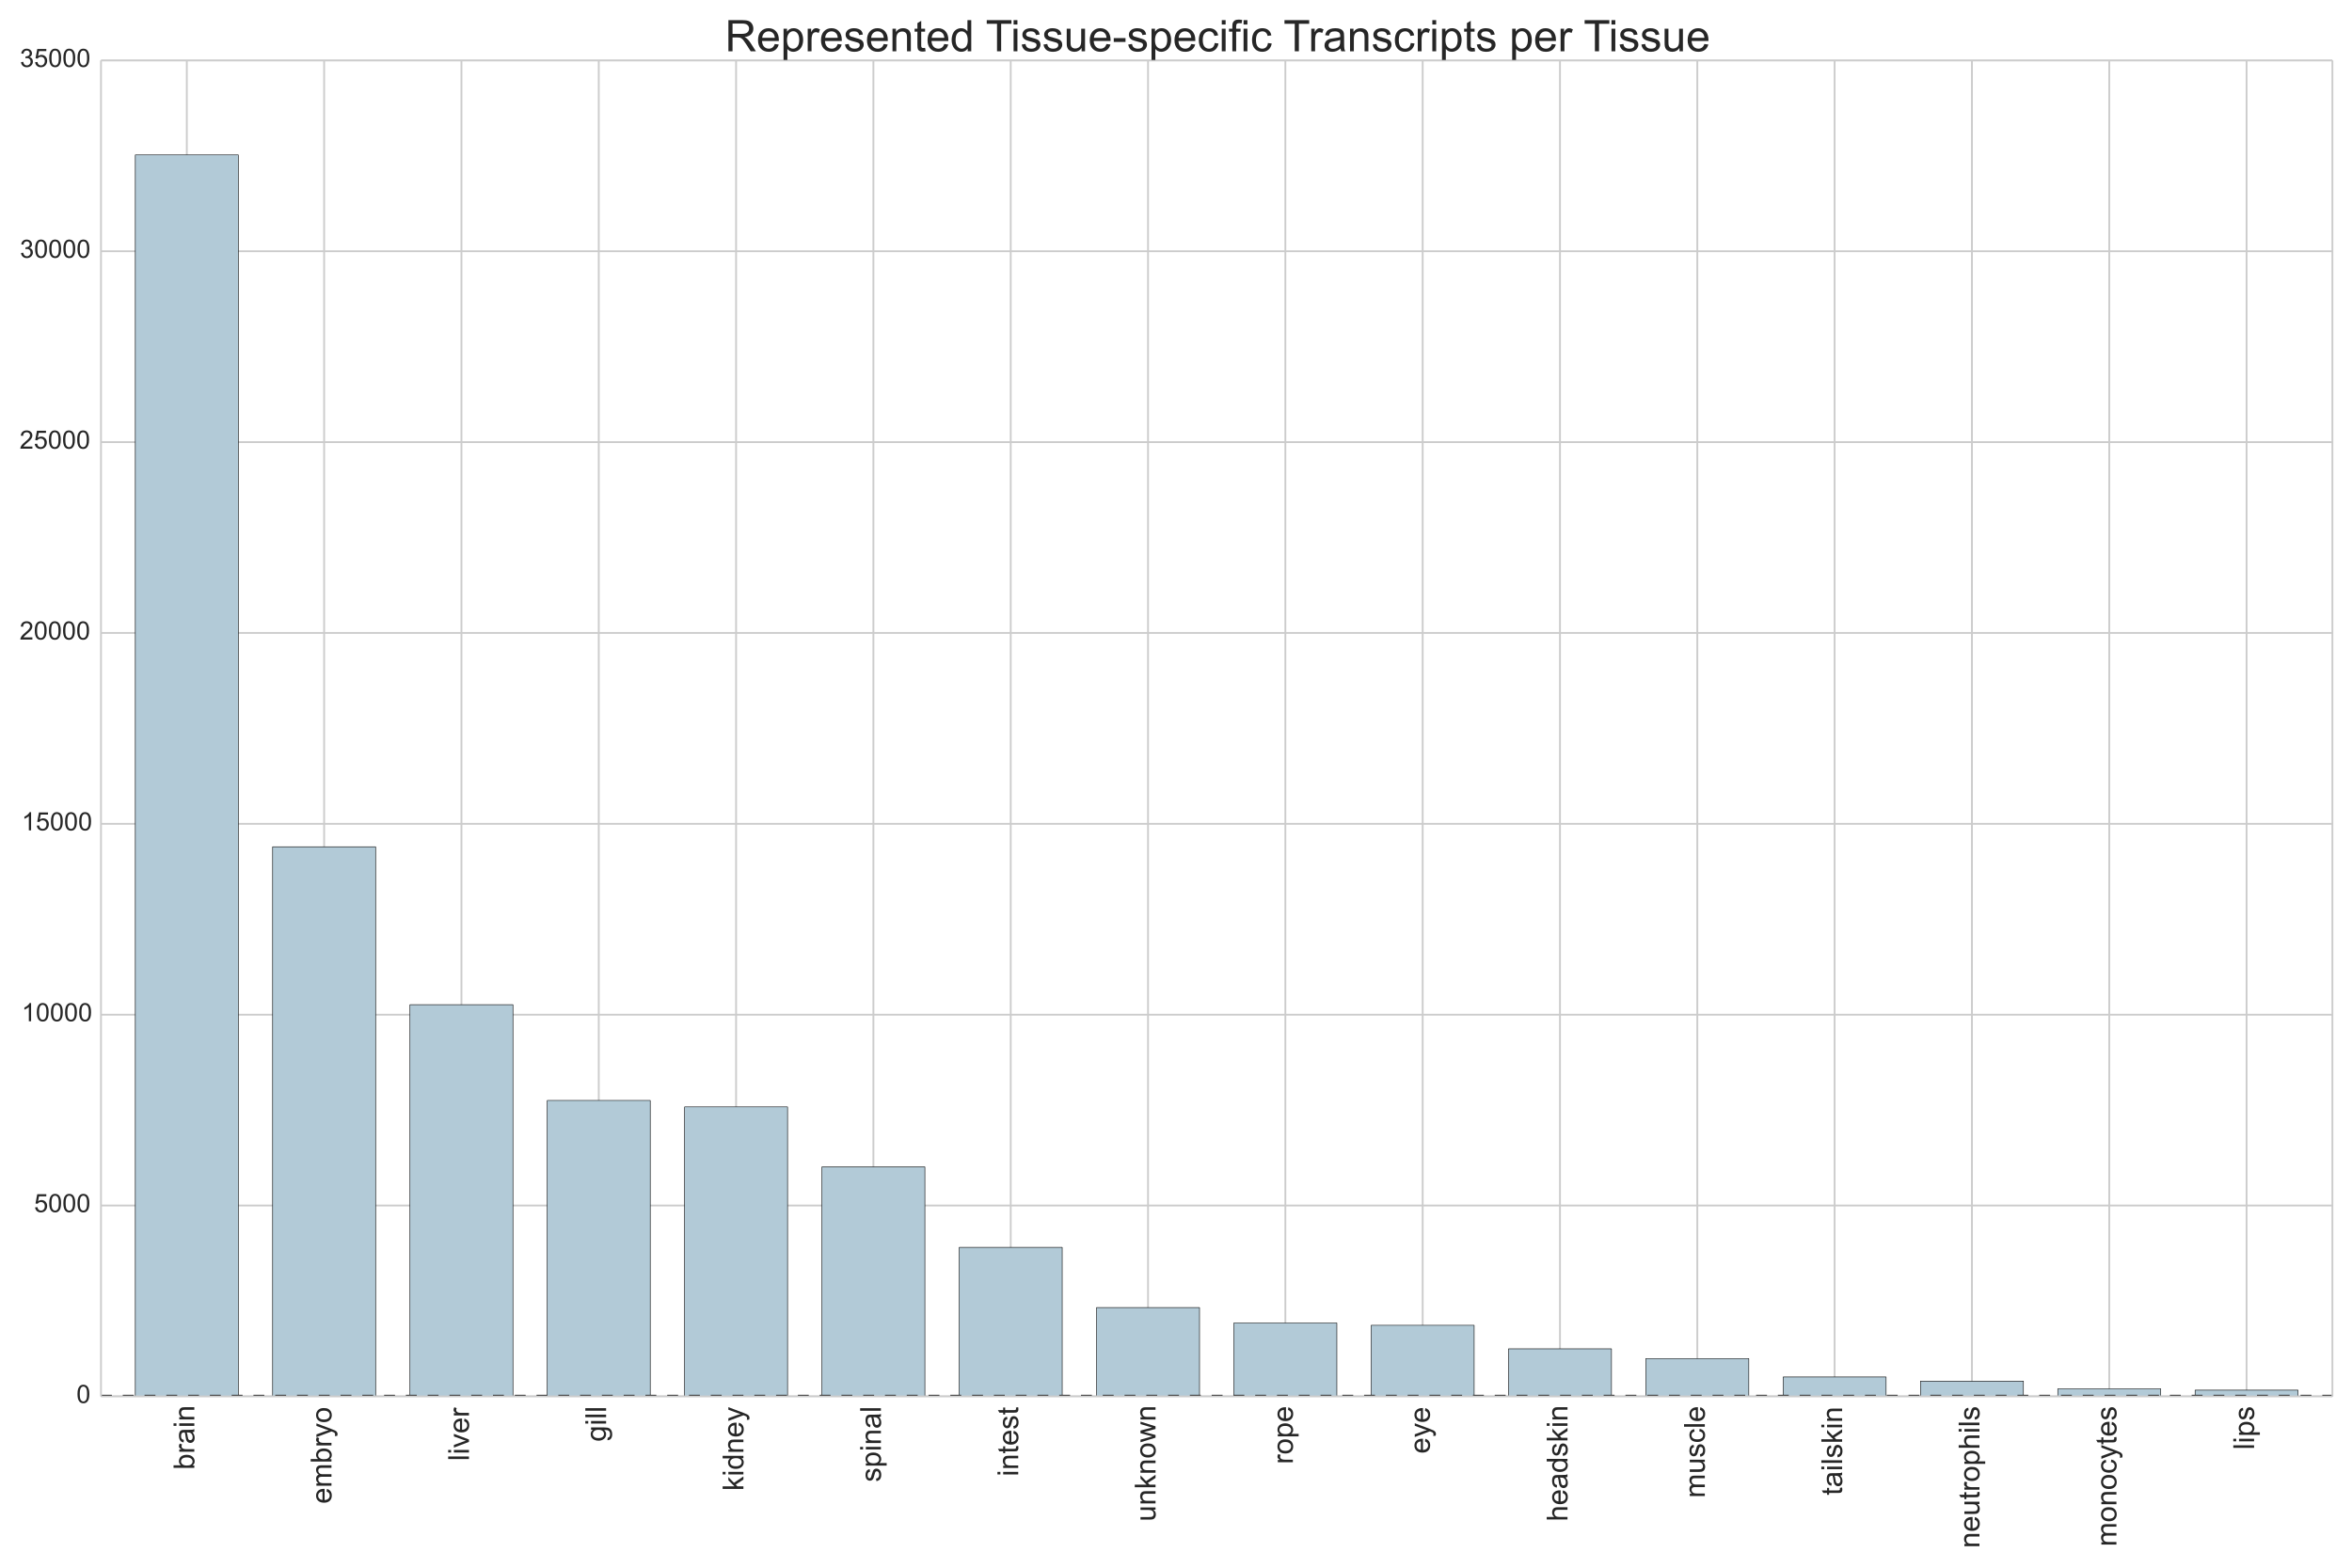 <?xml version="1.0" encoding="utf-8" standalone="no"?>
<!DOCTYPE svg PUBLIC "-//W3C//DTD SVG 1.1//EN"
  "http://www.w3.org/Graphics/SVG/1.1/DTD/svg11.dtd">
<!-- Created with matplotlib (http://matplotlib.org/) -->
<svg height="864pt" version="1.1" viewBox="0 0 1296 864" width="1296pt" xmlns="http://www.w3.org/2000/svg" xmlns:xlink="http://www.w3.org/1999/xlink">
 <defs>
  <style type="text/css">
*{stroke-linecap:butt;stroke-linejoin:round;}
  </style>
 </defs>
 <g id="figure_1">
  <g id="patch_1">
   <path d="
M0 864
L1296 864
L1296 0
L0 0
z
" style="fill:#ffffff;"/>
  </g>
  <g id="axes_1">
   <g id="patch_2">
    <path d="
M55.646 769.605
L1285.2 769.605
L1285.2 33.271
L55.646 33.271
z
" style="fill:#ffffff;"/>
   </g>
   <g id="matplotlib.axis_1">
    <g id="xtick_1">
     <g id="line2d_1">
      <path clip-path="url(#p63b8cab77f)" d="
M102.936 769.605
L102.936 33.271" style="fill:none;stroke:#cccccc;stroke-linecap:round;"/>
     </g>
     <g id="line2d_2">
      <defs>
       <path d="
M0 0
L0 0" id="m219da94a98" style="stroke:#262626;"/>
      </defs>
      <g>
       <use style="fill:#262626;stroke:#262626;" x="102.936" xlink:href="#m219da94a98" y="769.605"/>
      </g>
     </g>
     <g id="line2d_3">
      <g>
       <use style="fill:#262626;stroke:#262626;" x="102.936" xlink:href="#m219da94a98" y="33.271"/>
      </g>
     </g>
     <g id="text_1">
      <!-- brain -->
      <defs>
       <path d="
M6.594 0
L6.594 51.859
L14.5 51.859
L14.5 44.484
Q20.219 53.031 31 53.031
Q35.688 53.031 39.625 51.344
Q43.562 49.656 45.516 46.922
Q47.469 44.188 48.25 40.438
Q48.734 37.984 48.734 31.891
L48.734 0
L39.938 0
L39.938 31.547
Q39.938 36.922 38.906 39.578
Q37.891 42.234 35.281 43.812
Q32.672 45.406 29.156 45.406
Q23.531 45.406 19.453 41.844
Q15.375 38.281 15.375 28.328
L15.375 0
z
" id="ArialMT-6e"/>
       <path d="
M14.703 0
L6.547 0
L6.547 71.578
L15.328 71.578
L15.328 46.047
Q20.906 53.031 29.547 53.031
Q34.328 53.031 38.594 51.094
Q42.875 49.172 45.625 45.672
Q48.391 42.188 49.953 37.25
Q51.516 32.328 51.516 26.703
Q51.516 13.375 44.922 6.094
Q38.328 -1.172 29.109 -1.172
Q19.922 -1.172 14.703 6.5
z

M14.594 26.312
Q14.594 17 17.141 12.844
Q21.297 6.062 28.375 6.062
Q34.125 6.062 38.328 11.062
Q42.531 16.062 42.531 25.984
Q42.531 36.141 38.5 40.969
Q34.469 45.797 28.766 45.797
Q23 45.797 18.797 40.797
Q14.594 35.797 14.594 26.312" id="ArialMT-62"/>
       <path d="
M40.438 6.391
Q35.547 2.25 31.031 0.531
Q26.516 -1.172 21.344 -1.172
Q12.797 -1.172 8.203 3
Q3.609 7.172 3.609 13.672
Q3.609 17.484 5.344 20.625
Q7.078 23.781 9.891 25.688
Q12.703 27.594 16.219 28.562
Q18.797 29.25 24.031 29.891
Q34.672 31.156 39.703 32.906
Q39.75 34.719 39.75 35.203
Q39.75 40.578 37.25 42.781
Q33.891 45.75 27.25 45.75
Q21.047 45.75 18.094 43.578
Q15.141 41.406 13.719 35.891
L5.125 37.062
Q6.297 42.578 8.984 45.969
Q11.672 49.359 16.75 51.188
Q21.828 53.031 28.516 53.031
Q35.156 53.031 39.297 51.469
Q43.453 49.906 45.406 47.531
Q47.359 45.172 48.141 41.547
Q48.578 39.312 48.578 33.453
L48.578 21.734
Q48.578 9.469 49.141 6.219
Q49.703 2.984 51.375 0
L42.188 0
Q40.828 2.734 40.438 6.391
M39.703 26.031
Q34.906 24.078 25.344 22.703
Q19.922 21.922 17.672 20.938
Q15.438 19.969 14.203 18.094
Q12.984 16.219 12.984 13.922
Q12.984 10.406 15.641 8.062
Q18.312 5.719 23.438 5.719
Q28.516 5.719 32.469 7.938
Q36.422 10.156 38.281 14.016
Q39.703 17 39.703 22.797
z
" id="ArialMT-61"/>
       <path d="
M6.641 61.469
L6.641 71.578
L15.438 71.578
L15.438 61.469
z

M6.641 0
L6.641 51.859
L15.438 51.859
L15.438 0
z
" id="ArialMT-69"/>
       <path d="
M6.5 0
L6.5 51.859
L14.406 51.859
L14.406 44
Q17.438 49.516 20 51.266
Q22.562 53.031 25.641 53.031
Q30.078 53.031 34.672 50.203
L31.641 42.047
Q28.422 43.953 25.203 43.953
Q22.312 43.953 20.016 42.219
Q17.719 40.484 16.75 37.406
Q15.281 32.719 15.281 27.156
L15.281 0
z
" id="ArialMT-72"/>
      </defs>
      <g style="fill:#262626;" transform="translate(107.073 810.033)rotate(-90.0)scale(0.16 -0.16)">
       <use xlink:href="#ArialMT-62"/>
       <use x="55.615" xlink:href="#ArialMT-72"/>
       <use x="88.916" xlink:href="#ArialMT-61"/>
       <use x="144.531" xlink:href="#ArialMT-69"/>
       <use x="166.748" xlink:href="#ArialMT-6e"/>
      </g>
     </g>
    </g>
    <g id="xtick_2">
     <g id="line2d_4">
      <path clip-path="url(#p63b8cab77f)" d="
M178.601 769.605
L178.601 33.271" style="fill:none;stroke:#cccccc;stroke-linecap:round;"/>
     </g>
     <g id="line2d_5">
      <g>
       <use style="fill:#262626;stroke:#262626;" x="178.601" xlink:href="#m219da94a98" y="769.605"/>
      </g>
     </g>
     <g id="line2d_6">
      <g>
       <use style="fill:#262626;stroke:#262626;" x="178.601" xlink:href="#m219da94a98" y="33.271"/>
      </g>
     </g>
     <g id="text_2">
      <!-- embryo -->
      <defs>
       <path d="
M3.328 25.922
Q3.328 40.328 11.328 47.266
Q18.016 53.031 27.641 53.031
Q38.328 53.031 45.109 46.016
Q51.906 39.016 51.906 26.656
Q51.906 16.656 48.906 10.906
Q45.906 5.172 40.156 2
Q34.422 -1.172 27.641 -1.172
Q16.75 -1.172 10.031 5.812
Q3.328 12.797 3.328 25.922
M12.359 25.922
Q12.359 15.969 16.703 11.016
Q21.047 6.062 27.641 6.062
Q34.188 6.062 38.531 11.031
Q42.875 16.016 42.875 26.219
Q42.875 35.844 38.5 40.797
Q34.125 45.75 27.641 45.75
Q21.047 45.75 16.703 40.812
Q12.359 35.891 12.359 25.922" id="ArialMT-6f"/>
       <path d="
M6.203 -19.969
L5.219 -11.719
Q8.109 -12.5 10.25 -12.5
Q13.188 -12.5 14.938 -11.516
Q16.703 -10.547 17.828 -8.797
Q18.656 -7.469 20.516 -2.25
Q20.75 -1.516 21.297 -0.094
L1.609 51.859
L11.078 51.859
L21.875 21.828
Q23.969 16.109 25.641 9.812
Q27.156 15.875 29.25 21.625
L40.328 51.859
L49.125 51.859
L29.391 -0.875
Q26.219 -9.422 24.469 -12.641
Q22.125 -17 19.094 -19.016
Q16.062 -21.047 11.859 -21.047
Q9.328 -21.047 6.203 -19.969" id="ArialMT-79"/>
       <path d="
M42.094 16.703
L51.172 15.578
Q49.031 7.625 43.219 3.219
Q37.406 -1.172 28.375 -1.172
Q17 -1.172 10.328 5.828
Q3.656 12.844 3.656 25.484
Q3.656 38.578 10.391 45.797
Q17.141 53.031 27.875 53.031
Q38.281 53.031 44.875 45.953
Q51.469 38.875 51.469 26.031
Q51.469 25.25 51.422 23.688
L12.75 23.688
Q13.234 15.141 17.578 10.594
Q21.922 6.062 28.422 6.062
Q33.25 6.062 36.672 8.594
Q40.094 11.141 42.094 16.703
M13.234 30.906
L42.188 30.906
Q41.609 37.453 38.875 40.719
Q34.672 45.797 27.984 45.797
Q21.922 45.797 17.797 41.75
Q13.672 37.703 13.234 30.906" id="ArialMT-65"/>
       <path d="
M6.594 0
L6.594 51.859
L14.453 51.859
L14.453 44.578
Q16.891 48.391 20.938 50.703
Q25 53.031 30.172 53.031
Q35.938 53.031 39.625 50.641
Q43.312 48.25 44.828 43.953
Q50.984 53.031 60.844 53.031
Q68.562 53.031 72.703 48.75
Q76.859 44.484 76.859 35.594
L76.859 0
L68.109 0
L68.109 32.672
Q68.109 37.938 67.25 40.25
Q66.406 42.578 64.156 43.984
Q61.922 45.406 58.891 45.406
Q53.422 45.406 49.797 41.766
Q46.188 38.141 46.188 30.125
L46.188 0
L37.406 0
L37.406 33.688
Q37.406 39.547 35.25 42.469
Q33.109 45.406 28.219 45.406
Q24.516 45.406 21.359 43.453
Q18.219 41.5 16.797 37.734
Q15.375 33.984 15.375 26.906
L15.375 0
z
" id="ArialMT-6d"/>
      </defs>
      <g style="fill:#262626;" transform="translate(182.644 828.775)rotate(-90.0)scale(0.16 -0.16)">
       <use xlink:href="#ArialMT-65"/>
       <use x="55.615" xlink:href="#ArialMT-6d"/>
       <use x="138.916" xlink:href="#ArialMT-62"/>
       <use x="194.531" xlink:href="#ArialMT-72"/>
       <use x="227.832" xlink:href="#ArialMT-79"/>
       <use x="277.832" xlink:href="#ArialMT-6f"/>
      </g>
     </g>
    </g>
    <g id="xtick_3">
     <g id="line2d_7">
      <path clip-path="url(#p63b8cab77f)" d="
M254.266 769.605
L254.266 33.271" style="fill:none;stroke:#cccccc;stroke-linecap:round;"/>
     </g>
     <g id="line2d_8">
      <g>
       <use style="fill:#262626;stroke:#262626;" x="254.266" xlink:href="#m219da94a98" y="769.605"/>
      </g>
     </g>
     <g id="line2d_9">
      <g>
       <use style="fill:#262626;stroke:#262626;" x="254.266" xlink:href="#m219da94a98" y="33.271"/>
      </g>
     </g>
     <g id="text_3">
      <!-- liver -->
      <defs>
       <path d="
M6.391 0
L6.391 71.578
L15.188 71.578
L15.188 0
z
" id="ArialMT-6c"/>
       <path d="
M21 0
L1.266 51.859
L10.547 51.859
L21.688 20.797
Q23.484 15.766 25 10.359
Q26.172 14.453 28.266 20.219
L39.797 51.859
L48.828 51.859
L29.203 0
z
" id="ArialMT-76"/>
      </defs>
      <g style="fill:#262626;" transform="translate(258.402 805.138)rotate(-90.0)scale(0.16 -0.16)">
       <use xlink:href="#ArialMT-6c"/>
       <use x="22.217" xlink:href="#ArialMT-69"/>
       <use x="44.434" xlink:href="#ArialMT-76"/>
       <use x="94.434" xlink:href="#ArialMT-65"/>
       <use x="150.049" xlink:href="#ArialMT-72"/>
      </g>
     </g>
    </g>
    <g id="xtick_4">
     <g id="line2d_10">
      <path clip-path="url(#p63b8cab77f)" d="
M329.931 769.605
L329.931 33.271" style="fill:none;stroke:#cccccc;stroke-linecap:round;"/>
     </g>
     <g id="line2d_11">
      <g>
       <use style="fill:#262626;stroke:#262626;" x="329.931" xlink:href="#m219da94a98" y="769.605"/>
      </g>
     </g>
     <g id="line2d_12">
      <g>
       <use style="fill:#262626;stroke:#262626;" x="329.931" xlink:href="#m219da94a98" y="33.271"/>
      </g>
     </g>
     <g id="text_4">
      <!-- gill -->
      <defs>
       <path d="
M4.984 -4.297
L13.531 -5.562
Q14.062 -9.516 16.5 -11.328
Q19.781 -13.766 25.438 -13.766
Q31.547 -13.766 34.859 -11.328
Q38.188 -8.891 39.359 -4.5
Q40.047 -1.812 39.984 6.781
Q34.234 0 25.641 0
Q14.938 0 9.078 7.719
Q3.219 15.438 3.219 26.219
Q3.219 33.641 5.906 39.906
Q8.594 46.188 13.688 49.609
Q18.797 53.031 25.688 53.031
Q34.859 53.031 40.828 45.609
L40.828 51.859
L48.922 51.859
L48.922 7.031
Q48.922 -5.078 46.453 -10.125
Q44 -15.188 38.641 -18.109
Q33.297 -21.047 25.484 -21.047
Q16.219 -21.047 10.5 -16.875
Q4.781 -12.703 4.984 -4.297
M12.25 26.859
Q12.25 16.656 16.297 11.969
Q20.359 7.281 26.469 7.281
Q32.516 7.281 36.609 11.938
Q40.719 16.609 40.719 26.562
Q40.719 36.078 36.5 40.906
Q32.281 45.75 26.312 45.75
Q20.453 45.75 16.344 40.984
Q12.25 36.234 12.25 26.859" id="ArialMT-67"/>
      </defs>
      <g style="fill:#262626;" transform="translate(333.974 794.528)rotate(-90.0)scale(0.16 -0.16)">
       <use xlink:href="#ArialMT-67"/>
       <use x="55.615" xlink:href="#ArialMT-69"/>
       <use x="77.832" xlink:href="#ArialMT-6c"/>
       <use x="100.049" xlink:href="#ArialMT-6c"/>
      </g>
     </g>
    </g>
    <g id="xtick_5">
     <g id="line2d_13">
      <path clip-path="url(#p63b8cab77f)" d="
M405.596 769.605
L405.596 33.271" style="fill:none;stroke:#cccccc;stroke-linecap:round;"/>
     </g>
     <g id="line2d_14">
      <g>
       <use style="fill:#262626;stroke:#262626;" x="405.596" xlink:href="#m219da94a98" y="769.605"/>
      </g>
     </g>
     <g id="line2d_15">
      <g>
       <use style="fill:#262626;stroke:#262626;" x="405.596" xlink:href="#m219da94a98" y="33.271"/>
      </g>
     </g>
     <g id="text_5">
      <!-- kidney -->
      <defs>
       <path d="
M6.641 0
L6.641 71.578
L15.438 71.578
L15.438 30.766
L36.234 51.859
L47.609 51.859
L27.781 32.625
L49.609 0
L38.766 0
L21.625 26.516
L15.438 20.562
L15.438 0
z
" id="ArialMT-6b"/>
       <path d="
M40.234 0
L40.234 6.547
Q35.297 -1.172 25.734 -1.172
Q19.531 -1.172 14.328 2.25
Q9.125 5.672 6.266 11.797
Q3.422 17.922 3.422 25.875
Q3.422 33.641 6 39.969
Q8.594 46.297 13.766 49.656
Q18.953 53.031 25.344 53.031
Q30.031 53.031 33.688 51.047
Q37.359 49.078 39.656 45.906
L39.656 71.578
L48.391 71.578
L48.391 0
z

M12.453 25.875
Q12.453 15.922 16.641 10.984
Q20.844 6.062 26.562 6.062
Q32.328 6.062 36.344 10.766
Q40.375 15.484 40.375 25.141
Q40.375 35.797 36.266 40.766
Q32.172 45.75 26.172 45.75
Q20.312 45.75 16.375 40.969
Q12.453 36.188 12.453 25.875" id="ArialMT-64"/>
      </defs>
      <g style="fill:#262626;" transform="translate(409.638 821.65)rotate(-90.0)scale(0.16 -0.16)">
       <use xlink:href="#ArialMT-6b"/>
       <use x="50.0" xlink:href="#ArialMT-69"/>
       <use x="72.217" xlink:href="#ArialMT-64"/>
       <use x="127.832" xlink:href="#ArialMT-6e"/>
       <use x="183.447" xlink:href="#ArialMT-65"/>
       <use x="239.062" xlink:href="#ArialMT-79"/>
      </g>
     </g>
    </g>
    <g id="xtick_6">
     <g id="line2d_16">
      <path clip-path="url(#p63b8cab77f)" d="
M481.261 769.605
L481.261 33.271" style="fill:none;stroke:#cccccc;stroke-linecap:round;"/>
     </g>
     <g id="line2d_17">
      <g>
       <use style="fill:#262626;stroke:#262626;" x="481.261" xlink:href="#m219da94a98" y="769.605"/>
      </g>
     </g>
     <g id="line2d_18">
      <g>
       <use style="fill:#262626;stroke:#262626;" x="481.261" xlink:href="#m219da94a98" y="33.271"/>
      </g>
     </g>
     <g id="text_6">
      <!-- spinal -->
      <defs>
       <path d="
M6.594 -19.875
L6.594 51.859
L14.594 51.859
L14.594 45.125
Q17.438 49.078 21 51.047
Q24.562 53.031 29.641 53.031
Q36.281 53.031 41.359 49.609
Q46.438 46.188 49.016 39.953
Q51.609 33.734 51.609 26.312
Q51.609 18.359 48.75 11.984
Q45.906 5.609 40.453 2.219
Q35.016 -1.172 29 -1.172
Q24.609 -1.172 21.109 0.688
Q17.625 2.547 15.375 5.375
L15.375 -19.875
z

M14.547 25.641
Q14.547 15.625 18.594 10.844
Q22.656 6.062 28.422 6.062
Q34.281 6.062 38.453 11.016
Q42.625 15.969 42.625 26.375
Q42.625 36.281 38.547 41.203
Q34.469 46.141 28.812 46.141
Q23.188 46.141 18.859 40.891
Q14.547 35.641 14.547 25.641" id="ArialMT-70"/>
       <path d="
M3.078 15.484
L11.766 16.844
Q12.5 11.625 15.844 8.844
Q19.188 6.062 25.203 6.062
Q31.25 6.062 34.172 8.516
Q37.109 10.984 37.109 14.312
Q37.109 17.281 34.516 19
Q32.719 20.172 25.531 21.969
Q15.875 24.422 12.141 26.203
Q8.406 27.984 6.469 31.125
Q4.547 34.281 4.547 38.094
Q4.547 41.547 6.125 44.5
Q7.719 47.469 10.453 49.422
Q12.5 50.922 16.031 51.969
Q19.578 53.031 23.641 53.031
Q29.734 53.031 34.344 51.266
Q38.969 49.516 41.156 46.5
Q43.359 43.5 44.188 38.484
L35.594 37.312
Q35.016 41.312 32.203 43.547
Q29.391 45.797 24.266 45.797
Q18.219 45.797 15.625 43.797
Q13.031 41.797 13.031 39.109
Q13.031 37.406 14.109 36.031
Q15.188 34.625 17.484 33.688
Q18.797 33.203 25.25 31.453
Q34.578 28.953 38.25 27.359
Q41.938 25.781 44.031 22.75
Q46.141 19.734 46.141 15.234
Q46.141 10.844 43.578 6.953
Q41.016 3.078 36.172 0.953
Q31.344 -1.172 25.25 -1.172
Q15.141 -1.172 9.844 3.031
Q4.547 7.234 3.078 15.484" id="ArialMT-73"/>
      </defs>
      <g style="fill:#262626;" transform="translate(485.397 816.79)rotate(-90.0)scale(0.16 -0.16)">
       <use xlink:href="#ArialMT-73"/>
       <use x="50.0" xlink:href="#ArialMT-70"/>
       <use x="105.615" xlink:href="#ArialMT-69"/>
       <use x="127.832" xlink:href="#ArialMT-6e"/>
       <use x="183.447" xlink:href="#ArialMT-61"/>
       <use x="239.062" xlink:href="#ArialMT-6c"/>
      </g>
     </g>
    </g>
    <g id="xtick_7">
     <g id="line2d_19">
      <path clip-path="url(#p63b8cab77f)" d="
M556.926 769.605
L556.926 33.271" style="fill:none;stroke:#cccccc;stroke-linecap:round;"/>
     </g>
     <g id="line2d_20">
      <g>
       <use style="fill:#262626;stroke:#262626;" x="556.926" xlink:href="#m219da94a98" y="769.605"/>
      </g>
     </g>
     <g id="line2d_21">
      <g>
       <use style="fill:#262626;stroke:#262626;" x="556.926" xlink:href="#m219da94a98" y="33.271"/>
      </g>
     </g>
     <g id="text_7">
      <!-- intest -->
      <defs>
       <path d="
M25.781 7.859
L27.047 0.094
Q23.344 -0.688 20.406 -0.688
Q15.625 -0.688 12.984 0.828
Q10.359 2.344 9.281 4.812
Q8.203 7.281 8.203 15.188
L8.203 45.016
L1.766 45.016
L1.766 51.859
L8.203 51.859
L8.203 64.703
L16.938 69.969
L16.938 51.859
L25.781 51.859
L25.781 45.016
L16.938 45.016
L16.938 14.703
Q16.938 10.938 17.406 9.859
Q17.875 8.797 18.922 8.156
Q19.969 7.516 21.922 7.516
Q23.391 7.516 25.781 7.859" id="ArialMT-74"/>
      </defs>
      <g style="fill:#262626;" transform="translate(561.062 813.665)rotate(-90.0)scale(0.16 -0.16)">
       <use xlink:href="#ArialMT-69"/>
       <use x="22.217" xlink:href="#ArialMT-6e"/>
       <use x="77.832" xlink:href="#ArialMT-74"/>
       <use x="105.615" xlink:href="#ArialMT-65"/>
       <use x="161.23" xlink:href="#ArialMT-73"/>
       <use x="211.23" xlink:href="#ArialMT-74"/>
      </g>
     </g>
    </g>
    <g id="xtick_8">
     <g id="line2d_22">
      <path clip-path="url(#p63b8cab77f)" d="
M632.591 769.605
L632.591 33.271" style="fill:none;stroke:#cccccc;stroke-linecap:round;"/>
     </g>
     <g id="line2d_23">
      <g>
       <use style="fill:#262626;stroke:#262626;" x="632.591" xlink:href="#m219da94a98" y="769.605"/>
      </g>
     </g>
     <g id="line2d_24">
      <g>
       <use style="fill:#262626;stroke:#262626;" x="632.591" xlink:href="#m219da94a98" y="33.271"/>
      </g>
     </g>
     <g id="text_8">
      <!-- unknown -->
      <defs>
       <path d="
M40.578 0
L40.578 7.625
Q34.516 -1.172 24.125 -1.172
Q19.531 -1.172 15.547 0.578
Q11.578 2.344 9.641 5
Q7.719 7.672 6.938 11.531
Q6.391 14.109 6.391 19.734
L6.391 51.859
L15.188 51.859
L15.188 23.094
Q15.188 16.219 15.719 13.812
Q16.547 10.359 19.234 8.375
Q21.922 6.391 25.875 6.391
Q29.828 6.391 33.297 8.422
Q36.766 10.453 38.203 13.938
Q39.656 17.438 39.656 24.078
L39.656 51.859
L48.438 51.859
L48.438 0
z
" id="ArialMT-75"/>
       <path d="
M16.156 0
L0.297 51.859
L9.375 51.859
L17.625 21.922
L20.703 10.797
Q20.906 11.625 23.391 21.484
L31.641 51.859
L40.672 51.859
L48.438 21.781
L51.031 11.859
L54 21.875
L62.891 51.859
L71.438 51.859
L55.219 0
L46.094 0
L37.844 31.062
L35.844 39.891
L25.344 0
z
" id="ArialMT-77"/>
      </defs>
      <g style="fill:#262626;" transform="translate(636.727 838.525)rotate(-90.0)scale(0.16 -0.16)">
       <use xlink:href="#ArialMT-75"/>
       <use x="55.615" xlink:href="#ArialMT-6e"/>
       <use x="111.23" xlink:href="#ArialMT-6b"/>
       <use x="161.23" xlink:href="#ArialMT-6e"/>
       <use x="216.846" xlink:href="#ArialMT-6f"/>
       <use x="272.461" xlink:href="#ArialMT-77"/>
       <use x="344.678" xlink:href="#ArialMT-6e"/>
      </g>
     </g>
    </g>
    <g id="xtick_9">
     <g id="line2d_25">
      <path clip-path="url(#p63b8cab77f)" d="
M708.255 769.605
L708.255 33.271" style="fill:none;stroke:#cccccc;stroke-linecap:round;"/>
     </g>
     <g id="line2d_26">
      <g>
       <use style="fill:#262626;stroke:#262626;" x="708.255" xlink:href="#m219da94a98" y="769.605"/>
      </g>
     </g>
     <g id="line2d_27">
      <g>
       <use style="fill:#262626;stroke:#262626;" x="708.255" xlink:href="#m219da94a98" y="33.271"/>
      </g>
     </g>
     <g id="text_9">
      <!-- rope -->
      <g style="fill:#262626;" transform="translate(712.392 806.923)rotate(-90.0)scale(0.16 -0.16)">
       <use xlink:href="#ArialMT-72"/>
       <use x="33.301" xlink:href="#ArialMT-6f"/>
       <use x="88.916" xlink:href="#ArialMT-70"/>
       <use x="144.531" xlink:href="#ArialMT-65"/>
      </g>
     </g>
    </g>
    <g id="xtick_10">
     <g id="line2d_28">
      <path clip-path="url(#p63b8cab77f)" d="
M783.92 769.605
L783.92 33.271" style="fill:none;stroke:#cccccc;stroke-linecap:round;"/>
     </g>
     <g id="line2d_29">
      <g>
       <use style="fill:#262626;stroke:#262626;" x="783.92" xlink:href="#m219da94a98" y="769.605"/>
      </g>
     </g>
     <g id="line2d_30">
      <g>
       <use style="fill:#262626;stroke:#262626;" x="783.92" xlink:href="#m219da94a98" y="33.271"/>
      </g>
     </g>
     <g id="text_10">
      <!-- eye -->
      <g style="fill:#262626;" transform="translate(787.869 801.153)rotate(-90.0)scale(0.16 -0.16)">
       <use xlink:href="#ArialMT-65"/>
       <use x="55.615" xlink:href="#ArialMT-79"/>
       <use x="105.615" xlink:href="#ArialMT-65"/>
      </g>
     </g>
    </g>
    <g id="xtick_11">
     <g id="line2d_31">
      <path clip-path="url(#p63b8cab77f)" d="
M859.585 769.605
L859.585 33.271" style="fill:none;stroke:#cccccc;stroke-linecap:round;"/>
     </g>
     <g id="line2d_32">
      <g>
       <use style="fill:#262626;stroke:#262626;" x="859.585" xlink:href="#m219da94a98" y="769.605"/>
      </g>
     </g>
     <g id="line2d_33">
      <g>
       <use style="fill:#262626;stroke:#262626;" x="859.585" xlink:href="#m219da94a98" y="33.271"/>
      </g>
     </g>
     <g id="text_11">
      <!-- headskin -->
      <defs>
       <path d="
M6.594 0
L6.594 71.578
L15.375 71.578
L15.375 45.906
Q21.531 53.031 30.906 53.031
Q36.672 53.031 40.922 50.75
Q45.172 48.484 47 44.484
Q48.828 40.484 48.828 32.859
L48.828 0
L40.047 0
L40.047 32.859
Q40.047 39.453 37.188 42.453
Q34.328 45.453 29.109 45.453
Q25.203 45.453 21.75 43.422
Q18.312 41.406 16.844 37.938
Q15.375 34.469 15.375 28.375
L15.375 0
z
" id="ArialMT-68"/>
      </defs>
      <g style="fill:#262626;" transform="translate(863.721 838.492)rotate(-90.0)scale(0.16 -0.16)">
       <use xlink:href="#ArialMT-68"/>
       <use x="55.615" xlink:href="#ArialMT-65"/>
       <use x="111.23" xlink:href="#ArialMT-61"/>
       <use x="166.846" xlink:href="#ArialMT-64"/>
       <use x="222.461" xlink:href="#ArialMT-73"/>
       <use x="272.461" xlink:href="#ArialMT-6b"/>
       <use x="322.461" xlink:href="#ArialMT-69"/>
       <use x="344.678" xlink:href="#ArialMT-6e"/>
      </g>
     </g>
    </g>
    <g id="xtick_12">
     <g id="line2d_34">
      <path clip-path="url(#p63b8cab77f)" d="
M935.25 769.605
L935.25 33.271" style="fill:none;stroke:#cccccc;stroke-linecap:round;"/>
     </g>
     <g id="line2d_35">
      <g>
       <use style="fill:#262626;stroke:#262626;" x="935.25" xlink:href="#m219da94a98" y="769.605"/>
      </g>
     </g>
     <g id="line2d_36">
      <g>
       <use style="fill:#262626;stroke:#262626;" x="935.25" xlink:href="#m219da94a98" y="33.271"/>
      </g>
     </g>
     <g id="text_12">
      <!-- muscle -->
      <defs>
       <path d="
M40.438 19
L49.078 17.875
Q47.656 8.938 41.812 3.875
Q35.984 -1.172 27.484 -1.172
Q16.844 -1.172 10.375 5.781
Q3.906 12.75 3.906 25.734
Q3.906 34.125 6.688 40.422
Q9.469 46.734 15.156 49.875
Q20.844 53.031 27.547 53.031
Q35.984 53.031 41.359 48.75
Q46.734 44.484 48.25 36.625
L39.703 35.297
Q38.484 40.531 35.375 43.156
Q32.281 45.797 27.875 45.797
Q21.234 45.797 17.078 41.031
Q12.938 36.281 12.938 25.984
Q12.938 15.531 16.938 10.797
Q20.953 6.062 27.391 6.062
Q32.562 6.062 36.031 9.234
Q39.5 12.406 40.438 19" id="ArialMT-63"/>
      </defs>
      <g style="fill:#262626;" transform="translate(939.386 825.565)rotate(-90.0)scale(0.16 -0.16)">
       <use xlink:href="#ArialMT-6d"/>
       <use x="83.301" xlink:href="#ArialMT-75"/>
       <use x="138.916" xlink:href="#ArialMT-73"/>
       <use x="188.916" xlink:href="#ArialMT-63"/>
       <use x="238.916" xlink:href="#ArialMT-6c"/>
       <use x="261.133" xlink:href="#ArialMT-65"/>
      </g>
     </g>
    </g>
    <g id="xtick_13">
     <g id="line2d_37">
      <path clip-path="url(#p63b8cab77f)" d="
M1010.91 769.605
L1010.91 33.271" style="fill:none;stroke:#cccccc;stroke-linecap:round;"/>
     </g>
     <g id="line2d_38">
      <g>
       <use style="fill:#262626;stroke:#262626;" x="1010.915" xlink:href="#m219da94a98" y="769.605"/>
      </g>
     </g>
     <g id="line2d_39">
      <g>
       <use style="fill:#262626;stroke:#262626;" x="1010.915" xlink:href="#m219da94a98" y="33.271"/>
      </g>
     </g>
     <g id="text_13">
      <!-- tailskin -->
      <g style="fill:#262626;" transform="translate(1015.051 824.128)rotate(-90.0)scale(0.16 -0.16)">
       <use xlink:href="#ArialMT-74"/>
       <use x="27.783" xlink:href="#ArialMT-61"/>
       <use x="83.398" xlink:href="#ArialMT-69"/>
       <use x="105.615" xlink:href="#ArialMT-6c"/>
       <use x="127.832" xlink:href="#ArialMT-73"/>
       <use x="177.832" xlink:href="#ArialMT-6b"/>
       <use x="227.832" xlink:href="#ArialMT-69"/>
       <use x="250.049" xlink:href="#ArialMT-6e"/>
      </g>
     </g>
    </g>
    <g id="xtick_14">
     <g id="line2d_40">
      <path clip-path="url(#p63b8cab77f)" d="
M1086.58 769.605
L1086.58 33.271" style="fill:none;stroke:#cccccc;stroke-linecap:round;"/>
     </g>
     <g id="line2d_41">
      <g>
       <use style="fill:#262626;stroke:#262626;" x="1086.58" xlink:href="#m219da94a98" y="769.605"/>
      </g>
     </g>
     <g id="line2d_42">
      <g>
       <use style="fill:#262626;stroke:#262626;" x="1086.58" xlink:href="#m219da94a98" y="33.271"/>
      </g>
     </g>
     <g id="text_14">
      <!-- neutrophils -->
      <g style="fill:#262626;" transform="translate(1090.716 853.2)rotate(-90.0)scale(0.16 -0.16)">
       <use xlink:href="#ArialMT-6e"/>
       <use x="55.615" xlink:href="#ArialMT-65"/>
       <use x="111.23" xlink:href="#ArialMT-75"/>
       <use x="166.846" xlink:href="#ArialMT-74"/>
       <use x="194.629" xlink:href="#ArialMT-72"/>
       <use x="227.93" xlink:href="#ArialMT-6f"/>
       <use x="283.545" xlink:href="#ArialMT-70"/>
       <use x="339.16" xlink:href="#ArialMT-68"/>
       <use x="394.775" xlink:href="#ArialMT-69"/>
       <use x="416.992" xlink:href="#ArialMT-6c"/>
       <use x="439.209" xlink:href="#ArialMT-73"/>
      </g>
     </g>
    </g>
    <g id="xtick_15">
     <g id="line2d_43">
      <path clip-path="url(#p63b8cab77f)" d="
M1162.24 769.605
L1162.24 33.271" style="fill:none;stroke:#cccccc;stroke-linecap:round;"/>
     </g>
     <g id="line2d_44">
      <g>
       <use style="fill:#262626;stroke:#262626;" x="1162.245" xlink:href="#m219da94a98" y="769.605"/>
      </g>
     </g>
     <g id="line2d_45">
      <g>
       <use style="fill:#262626;stroke:#262626;" x="1162.245" xlink:href="#m219da94a98" y="33.271"/>
      </g>
     </g>
     <g id="text_15">
      <!-- monocytes -->
      <g style="fill:#262626;" transform="translate(1166.193 852.295)rotate(-90.0)scale(0.16 -0.16)">
       <use xlink:href="#ArialMT-6d"/>
       <use x="83.301" xlink:href="#ArialMT-6f"/>
       <use x="138.916" xlink:href="#ArialMT-6e"/>
       <use x="194.531" xlink:href="#ArialMT-6f"/>
       <use x="250.146" xlink:href="#ArialMT-63"/>
       <use x="300.146" xlink:href="#ArialMT-79"/>
       <use x="350.146" xlink:href="#ArialMT-74"/>
       <use x="377.93" xlink:href="#ArialMT-65"/>
       <use x="433.545" xlink:href="#ArialMT-73"/>
      </g>
     </g>
    </g>
    <g id="xtick_16">
     <g id="line2d_46">
      <path clip-path="url(#p63b8cab77f)" d="
M1237.91 769.605
L1237.91 33.271" style="fill:none;stroke:#cccccc;stroke-linecap:round;"/>
     </g>
     <g id="line2d_47">
      <g>
       <use style="fill:#262626;stroke:#262626;" x="1237.909" xlink:href="#m219da94a98" y="769.605"/>
      </g>
     </g>
     <g id="line2d_48">
      <g>
       <use style="fill:#262626;stroke:#262626;" x="1237.909" xlink:href="#m219da94a98" y="33.271"/>
      </g>
     </g>
     <g id="text_16">
      <!-- lips -->
      <g style="fill:#262626;" transform="translate(1242.046 798.972)rotate(-90.0)scale(0.16 -0.16)">
       <use xlink:href="#ArialMT-6c"/>
       <use x="22.217" xlink:href="#ArialMT-69"/>
       <use x="44.434" xlink:href="#ArialMT-70"/>
       <use x="100.049" xlink:href="#ArialMT-73"/>
      </g>
     </g>
    </g>
   </g>
   <g id="matplotlib.axis_2">
    <g id="ytick_1">
     <g id="line2d_49">
      <path clip-path="url(#p63b8cab77f)" d="
M55.646 769.605
L1285.2 769.605" style="fill:none;stroke:#cccccc;stroke-linecap:round;"/>
     </g>
     <g id="line2d_50">
      <g>
       <use style="fill:#262626;stroke:#262626;" x="55.646" xlink:href="#m219da94a98" y="769.605"/>
      </g>
     </g>
     <g id="line2d_51">
      <g>
       <use style="fill:#262626;stroke:#262626;" x="1285.2" xlink:href="#m219da94a98" y="769.605"/>
      </g>
     </g>
     <g id="text_17">
      <!-- 0 -->
      <defs>
       <path d="
M4.156 35.297
Q4.156 48 6.766 55.734
Q9.375 63.484 14.516 67.672
Q19.672 71.875 27.484 71.875
Q33.25 71.875 37.594 69.547
Q41.938 67.234 44.766 62.859
Q47.609 58.5 49.219 52.219
Q50.828 45.953 50.828 35.297
Q50.828 22.703 48.234 14.969
Q45.656 7.234 40.5 3
Q35.359 -1.219 27.484 -1.219
Q17.141 -1.219 11.234 6.203
Q4.156 15.141 4.156 35.297
M13.188 35.297
Q13.188 17.672 17.312 11.828
Q21.438 6 27.484 6
Q33.547 6 37.672 11.859
Q41.797 17.719 41.797 35.297
Q41.797 52.984 37.672 58.781
Q33.547 64.594 27.391 64.594
Q21.344 64.594 17.719 59.469
Q13.188 52.938 13.188 35.297" id="ArialMT-30"/>
      </defs>
      <g style="fill:#262626;" transform="translate(42.112 773.224)scale(0.14 -0.14)">
       <use xlink:href="#ArialMT-30"/>
      </g>
     </g>
    </g>
    <g id="ytick_2">
     <g id="line2d_52">
      <path clip-path="url(#p63b8cab77f)" d="
M55.646 664.414
L1285.2 664.414" style="fill:none;stroke:#cccccc;stroke-linecap:round;"/>
     </g>
     <g id="line2d_53">
      <g>
       <use style="fill:#262626;stroke:#262626;" x="55.646" xlink:href="#m219da94a98" y="664.414"/>
      </g>
     </g>
     <g id="line2d_54">
      <g>
       <use style="fill:#262626;stroke:#262626;" x="1285.2" xlink:href="#m219da94a98" y="664.414"/>
      </g>
     </g>
     <g id="text_18">
      <!-- 5000 -->
      <defs>
       <path d="
M4.156 18.75
L13.375 19.531
Q14.406 12.797 18.141 9.391
Q21.875 6 27.156 6
Q33.5 6 37.891 10.781
Q42.281 15.578 42.281 23.484
Q42.281 31 38.062 35.344
Q33.844 39.703 27 39.703
Q22.75 39.703 19.328 37.766
Q15.922 35.844 13.969 32.766
L5.719 33.844
L12.641 70.609
L48.25 70.609
L48.25 62.203
L19.672 62.203
L15.828 42.969
Q22.266 47.469 29.344 47.469
Q38.719 47.469 45.156 40.969
Q51.609 34.469 51.609 24.266
Q51.609 14.547 45.953 7.469
Q39.062 -1.219 27.156 -1.219
Q17.391 -1.219 11.203 4.25
Q5.031 9.719 4.156 18.75" id="ArialMT-35"/>
      </defs>
      <g style="fill:#262626;" transform="translate(18.756 668.034)scale(0.14 -0.14)">
       <use xlink:href="#ArialMT-35"/>
       <use x="55.615" xlink:href="#ArialMT-30"/>
       <use x="111.23" xlink:href="#ArialMT-30"/>
       <use x="166.846" xlink:href="#ArialMT-30"/>
      </g>
     </g>
    </g>
    <g id="ytick_3">
     <g id="line2d_55">
      <path clip-path="url(#p63b8cab77f)" d="
M55.646 559.224
L1285.2 559.224" style="fill:none;stroke:#cccccc;stroke-linecap:round;"/>
     </g>
     <g id="line2d_56">
      <g>
       <use style="fill:#262626;stroke:#262626;" x="55.646" xlink:href="#m219da94a98" y="559.224"/>
      </g>
     </g>
     <g id="line2d_57">
      <g>
       <use style="fill:#262626;stroke:#262626;" x="1285.2" xlink:href="#m219da94a98" y="559.224"/>
      </g>
     </g>
     <g id="text_19">
      <!-- 10000 -->
      <defs>
       <path d="
M37.25 0
L28.469 0
L28.469 56
Q25.297 52.984 20.141 49.953
Q14.984 46.922 10.891 45.406
L10.891 53.906
Q18.266 57.375 23.781 62.297
Q29.297 67.234 31.594 71.875
L37.25 71.875
z
" id="ArialMT-31"/>
      </defs>
      <g style="fill:#262626;" transform="translate(11.913 562.843)scale(0.14 -0.14)">
       <use xlink:href="#ArialMT-31"/>
       <use x="55.615" xlink:href="#ArialMT-30"/>
       <use x="111.23" xlink:href="#ArialMT-30"/>
       <use x="166.846" xlink:href="#ArialMT-30"/>
       <use x="222.461" xlink:href="#ArialMT-30"/>
      </g>
     </g>
    </g>
    <g id="ytick_4">
     <g id="line2d_58">
      <path clip-path="url(#p63b8cab77f)" d="
M55.646 454.033
L1285.2 454.033" style="fill:none;stroke:#cccccc;stroke-linecap:round;"/>
     </g>
     <g id="line2d_59">
      <g>
       <use style="fill:#262626;stroke:#262626;" x="55.646" xlink:href="#m219da94a98" y="454.033"/>
      </g>
     </g>
     <g id="line2d_60">
      <g>
       <use style="fill:#262626;stroke:#262626;" x="1285.2" xlink:href="#m219da94a98" y="454.033"/>
      </g>
     </g>
     <g id="text_20">
      <!-- 15000 -->
      <g style="fill:#262626;" transform="translate(11.913 457.653)scale(0.14 -0.14)">
       <use xlink:href="#ArialMT-31"/>
       <use x="55.615" xlink:href="#ArialMT-35"/>
       <use x="111.23" xlink:href="#ArialMT-30"/>
       <use x="166.846" xlink:href="#ArialMT-30"/>
       <use x="222.461" xlink:href="#ArialMT-30"/>
      </g>
     </g>
    </g>
    <g id="ytick_5">
     <g id="line2d_61">
      <path clip-path="url(#p63b8cab77f)" d="
M55.646 348.843
L1285.2 348.843" style="fill:none;stroke:#cccccc;stroke-linecap:round;"/>
     </g>
     <g id="line2d_62">
      <g>
       <use style="fill:#262626;stroke:#262626;" x="55.646" xlink:href="#m219da94a98" y="348.843"/>
      </g>
     </g>
     <g id="line2d_63">
      <g>
       <use style="fill:#262626;stroke:#262626;" x="1285.2" xlink:href="#m219da94a98" y="348.843"/>
      </g>
     </g>
     <g id="text_21">
      <!-- 20000 -->
      <defs>
       <path d="
M50.344 8.453
L50.344 0
L3.031 0
Q2.938 3.172 4.047 6.109
Q5.859 10.938 9.828 15.625
Q13.812 20.312 21.344 26.469
Q33.016 36.031 37.109 41.625
Q41.219 47.219 41.219 52.203
Q41.219 57.422 37.469 61
Q33.734 64.594 27.734 64.594
Q21.391 64.594 17.578 60.781
Q13.766 56.984 13.719 50.25
L4.688 51.172
Q5.609 61.281 11.656 66.578
Q17.719 71.875 27.938 71.875
Q38.234 71.875 44.234 66.156
Q50.25 60.453 50.25 52
Q50.25 47.703 48.484 43.547
Q46.734 39.406 42.656 34.812
Q38.578 30.219 29.109 22.219
Q21.188 15.578 18.938 13.203
Q16.703 10.844 15.234 8.453
z
" id="ArialMT-32"/>
      </defs>
      <g style="fill:#262626;" transform="translate(10.8 352.462)scale(0.14 -0.14)">
       <use xlink:href="#ArialMT-32"/>
       <use x="55.615" xlink:href="#ArialMT-30"/>
       <use x="111.23" xlink:href="#ArialMT-30"/>
       <use x="166.846" xlink:href="#ArialMT-30"/>
       <use x="222.461" xlink:href="#ArialMT-30"/>
      </g>
     </g>
    </g>
    <g id="ytick_6">
     <g id="line2d_64">
      <path clip-path="url(#p63b8cab77f)" d="
M55.646 243.652
L1285.2 243.652" style="fill:none;stroke:#cccccc;stroke-linecap:round;"/>
     </g>
     <g id="line2d_65">
      <g>
       <use style="fill:#262626;stroke:#262626;" x="55.646" xlink:href="#m219da94a98" y="243.652"/>
      </g>
     </g>
     <g id="line2d_66">
      <g>
       <use style="fill:#262626;stroke:#262626;" x="1285.2" xlink:href="#m219da94a98" y="243.652"/>
      </g>
     </g>
     <g id="text_22">
      <!-- 25000 -->
      <g style="fill:#262626;" transform="translate(10.8 247.272)scale(0.14 -0.14)">
       <use xlink:href="#ArialMT-32"/>
       <use x="55.615" xlink:href="#ArialMT-35"/>
       <use x="111.23" xlink:href="#ArialMT-30"/>
       <use x="166.846" xlink:href="#ArialMT-30"/>
       <use x="222.461" xlink:href="#ArialMT-30"/>
      </g>
     </g>
    </g>
    <g id="ytick_7">
     <g id="line2d_67">
      <path clip-path="url(#p63b8cab77f)" d="
M55.646 138.462
L1285.2 138.462" style="fill:none;stroke:#cccccc;stroke-linecap:round;"/>
     </g>
     <g id="line2d_68">
      <g>
       <use style="fill:#262626;stroke:#262626;" x="55.646" xlink:href="#m219da94a98" y="138.462"/>
      </g>
     </g>
     <g id="line2d_69">
      <g>
       <use style="fill:#262626;stroke:#262626;" x="1285.2" xlink:href="#m219da94a98" y="138.462"/>
      </g>
     </g>
     <g id="text_23">
      <!-- 30000 -->
      <defs>
       <path d="
M4.203 18.891
L12.984 20.062
Q14.5 12.594 18.141 9.297
Q21.781 6 27 6
Q33.203 6 37.469 10.297
Q41.75 14.594 41.75 20.953
Q41.75 27 37.797 30.922
Q33.844 34.859 27.734 34.859
Q25.25 34.859 21.531 33.891
L22.516 41.609
Q23.391 41.5 23.922 41.5
Q29.547 41.5 34.031 44.422
Q38.531 47.359 38.531 53.469
Q38.531 58.297 35.25 61.469
Q31.984 64.656 26.812 64.656
Q21.688 64.656 18.266 61.422
Q14.844 58.203 13.875 51.766
L5.078 53.328
Q6.688 62.156 12.391 67.016
Q18.109 71.875 26.609 71.875
Q32.469 71.875 37.391 69.359
Q42.328 66.844 44.938 62.5
Q47.562 58.156 47.562 53.266
Q47.562 48.641 45.062 44.828
Q42.578 41.016 37.703 38.766
Q44.047 37.312 47.562 32.688
Q51.078 28.078 51.078 21.141
Q51.078 11.766 44.234 5.25
Q37.406 -1.266 26.953 -1.266
Q17.531 -1.266 11.297 4.344
Q5.078 9.969 4.203 18.891" id="ArialMT-33"/>
      </defs>
      <g style="fill:#262626;" transform="translate(10.977 142.081)scale(0.14 -0.14)">
       <use xlink:href="#ArialMT-33"/>
       <use x="55.615" xlink:href="#ArialMT-30"/>
       <use x="111.23" xlink:href="#ArialMT-30"/>
       <use x="166.846" xlink:href="#ArialMT-30"/>
       <use x="222.461" xlink:href="#ArialMT-30"/>
      </g>
     </g>
    </g>
    <g id="ytick_8">
     <g id="line2d_70">
      <path clip-path="url(#p63b8cab77f)" d="
M55.646 33.271
L1285.2 33.271" style="fill:none;stroke:#cccccc;stroke-linecap:round;"/>
     </g>
     <g id="line2d_71">
      <g>
       <use style="fill:#262626;stroke:#262626;" x="55.646" xlink:href="#m219da94a98" y="33.271"/>
      </g>
     </g>
     <g id="line2d_72">
      <g>
       <use style="fill:#262626;stroke:#262626;" x="1285.2" xlink:href="#m219da94a98" y="33.271"/>
      </g>
     </g>
     <g id="text_24">
      <!-- 35000 -->
      <g style="fill:#262626;" transform="translate(10.977 36.89)scale(0.14 -0.14)">
       <use xlink:href="#ArialMT-33"/>
       <use x="55.615" xlink:href="#ArialMT-35"/>
       <use x="111.23" xlink:href="#ArialMT-30"/>
       <use x="166.846" xlink:href="#ArialMT-30"/>
       <use x="222.461" xlink:href="#ArialMT-30"/>
      </g>
     </g>
    </g>
   </g>
   <g id="patch_3">
    <path clip-path="url(#p63b8cab77f)" d="
M74.562 769.605
L131.311 769.605
L131.311 85.362
L74.562 85.362
z
" style="fill:#b2cad7;stroke:#000000;stroke-width:0.3;"/>
   </g>
   <g id="patch_4">
    <path clip-path="url(#p63b8cab77f)" d="
M150.227 769.605
L206.976 769.605
L206.976 466.677
L150.227 466.677
z
" style="fill:#b2cad7;stroke:#000000;stroke-width:0.3;"/>
   </g>
   <g id="patch_5">
    <path clip-path="url(#p63b8cab77f)" d="
M225.892 769.605
L282.641 769.605
L282.641 553.712
L225.892 553.712
z
" style="fill:#b2cad7;stroke:#000000;stroke-width:0.3;"/>
   </g>
   <g id="patch_6">
    <path clip-path="url(#p63b8cab77f)" d="
M301.557 769.605
L358.305 769.605
L358.305 606.497
L301.557 606.497
z
" style="fill:#b2cad7;stroke:#000000;stroke-width:0.3;"/>
   </g>
   <g id="patch_7">
    <path clip-path="url(#p63b8cab77f)" d="
M377.222 769.605
L433.97 769.605
L433.97 610.052
L377.222 610.052
z
" style="fill:#b2cad7;stroke:#000000;stroke-width:0.3;"/>
   </g>
   <g id="patch_8">
    <path clip-path="url(#p63b8cab77f)" d="
M452.886 769.605
L509.635 769.605
L509.635 643.103
L452.886 643.103
z
" style="fill:#b2cad7;stroke:#000000;stroke-width:0.3;"/>
   </g>
   <g id="patch_9">
    <path clip-path="url(#p63b8cab77f)" d="
M528.551 769.605
L585.3 769.605
L585.3 687.451
L528.551 687.451
z
" style="fill:#b2cad7;stroke:#000000;stroke-width:0.3;"/>
   </g>
   <g id="patch_10">
    <path clip-path="url(#p63b8cab77f)" d="
M604.216 769.605
L660.965 769.605
L660.965 720.628
L604.216 720.628
z
" style="fill:#b2cad7;stroke:#000000;stroke-width:0.3;"/>
   </g>
   <g id="patch_11">
    <path clip-path="url(#p63b8cab77f)" d="
M679.881 769.605
L736.63 769.605
L736.63 729.107
L679.881 729.107
z
" style="fill:#b2cad7;stroke:#000000;stroke-width:0.3;"/>
   </g>
   <g id="patch_12">
    <path clip-path="url(#p63b8cab77f)" d="
M755.546 769.605
L812.295 769.605
L812.295 730.39
L755.546 730.39
z
" style="fill:#b2cad7;stroke:#000000;stroke-width:0.3;"/>
   </g>
   <g id="patch_13">
    <path clip-path="url(#p63b8cab77f)" d="
M831.211 769.605
L887.959 769.605
L887.959 743.37
L831.211 743.37
z
" style="fill:#b2cad7;stroke:#000000;stroke-width:0.3;"/>
   </g>
   <g id="patch_14">
    <path clip-path="url(#p63b8cab77f)" d="
M906.876 769.605
L963.624 769.605
L963.624 748.714
L906.876 748.714
z
" style="fill:#b2cad7;stroke:#000000;stroke-width:0.3;"/>
   </g>
   <g id="patch_15">
    <path clip-path="url(#p63b8cab77f)" d="
M982.541 769.605
L1039.29 769.605
L1039.29 758.897
L982.541 758.897
z
" style="fill:#b2cad7;stroke:#000000;stroke-width:0.3;"/>
   </g>
   <g id="patch_16">
    <path clip-path="url(#p63b8cab77f)" d="
M1058.21 769.605
L1114.95 769.605
L1114.95 761.169
L1058.21 761.169
z
" style="fill:#b2cad7;stroke:#000000;stroke-width:0.3;"/>
   </g>
   <g id="patch_17">
    <path clip-path="url(#p63b8cab77f)" d="
M1133.87 769.605
L1190.62 769.605
L1190.62 765.397
L1133.87 765.397
z
" style="fill:#b2cad7;stroke:#000000;stroke-width:0.3;"/>
   </g>
   <g id="patch_18">
    <path clip-path="url(#p63b8cab77f)" d="
M1209.54 769.605
L1266.28 769.605
L1266.28 766.155
L1209.54 766.155
z
" style="fill:#b2cad7;stroke:#000000;stroke-width:0.3;"/>
   </g>
   <g id="line2d_73">
    <path clip-path="url(#p63b8cab77f)" d="
M55.646 769.605
L1285.2 769.605" style="fill:none;stroke:#000000;stroke-dasharray:6,6;stroke-dashoffset:0.0;stroke-width:1.75;"/>
   </g>
   <g id="patch_19">
    <path d="
M55.646 33.271
L1285.2 33.271" style="fill:none;stroke:#cccccc;"/>
   </g>
   <g id="patch_20">
    <path d="
M1285.2 769.605
L1285.2 33.271" style="fill:none;stroke:#cccccc;"/>
   </g>
   <g id="patch_21">
    <path d="
M55.646 769.605
L1285.2 769.605" style="fill:none;stroke:#cccccc;"/>
   </g>
   <g id="patch_22">
    <path d="
M55.646 769.605
L55.646 33.271" style="fill:none;stroke:#cccccc;"/>
   </g>
   <g id="text_25">
    <!-- Represented Tissue-specific Transcripts per Tissue -->
    <defs>
     <path d="
M7.859 0
L7.859 71.578
L39.594 71.578
Q49.172 71.578 54.141 69.641
Q59.125 67.719 62.109 62.828
Q65.094 57.953 65.094 52.047
Q65.094 44.438 60.156 39.203
Q55.219 33.984 44.922 32.562
Q48.688 30.766 50.641 29
Q54.781 25.203 58.5 19.484
L70.953 0
L59.031 0
L49.562 14.891
Q45.406 21.344 42.719 24.75
Q40.047 28.172 37.922 29.531
Q35.797 30.906 33.594 31.453
Q31.984 31.781 28.328 31.781
L17.328 31.781
L17.328 0
z

M17.328 39.984
L37.703 39.984
Q44.188 39.984 47.844 41.328
Q51.516 42.672 53.422 45.625
Q55.328 48.578 55.328 52.047
Q55.328 57.125 51.641 60.391
Q47.953 63.672 39.984 63.672
L17.328 63.672
z
" id="ArialMT-52"/>
     <path d="
M3.172 21.484
L3.172 30.328
L30.172 30.328
L30.172 21.484
z
" id="ArialMT-2d"/>
     <path d="
M8.688 0
L8.688 45.016
L0.922 45.016
L0.922 51.859
L8.688 51.859
L8.688 57.375
Q8.688 62.594 9.625 65.141
Q10.891 68.562 14.078 70.672
Q17.281 72.797 23.047 72.797
Q26.766 72.797 31.25 71.922
L29.938 64.266
Q27.203 64.75 24.75 64.75
Q20.75 64.75 19.094 63.031
Q17.438 61.328 17.438 56.641
L17.438 51.859
L27.547 51.859
L27.547 45.016
L17.438 45.016
L17.438 0
z
" id="ArialMT-66"/>
     <path d="
M25.922 0
L25.922 63.141
L2.344 63.141
L2.344 71.578
L59.078 71.578
L59.078 63.141
L35.406 63.141
L35.406 0
z
" id="ArialMT-54"/>
     <path id="ArialMT-20"/>
    </defs>
    <g style="fill:#262626;" transform="translate(399.484 28.271)scale(0.24 -0.24)">
     <use xlink:href="#ArialMT-52"/>
     <use x="72.217" xlink:href="#ArialMT-65"/>
     <use x="127.832" xlink:href="#ArialMT-70"/>
     <use x="183.447" xlink:href="#ArialMT-72"/>
     <use x="216.748" xlink:href="#ArialMT-65"/>
     <use x="272.363" xlink:href="#ArialMT-73"/>
     <use x="322.363" xlink:href="#ArialMT-65"/>
     <use x="377.979" xlink:href="#ArialMT-6e"/>
     <use x="433.594" xlink:href="#ArialMT-74"/>
     <use x="461.377" xlink:href="#ArialMT-65"/>
     <use x="516.992" xlink:href="#ArialMT-64"/>
     <use x="572.607" xlink:href="#ArialMT-20"/>
     <use x="598.641" xlink:href="#ArialMT-54"/>
     <use x="655.975" xlink:href="#ArialMT-69"/>
     <use x="678.191" xlink:href="#ArialMT-73"/>
     <use x="728.191" xlink:href="#ArialMT-73"/>
     <use x="778.191" xlink:href="#ArialMT-75"/>
     <use x="833.807" xlink:href="#ArialMT-65"/>
     <use x="889.422" xlink:href="#ArialMT-2d"/>
     <use x="922.723" xlink:href="#ArialMT-73"/>
     <use x="972.723" xlink:href="#ArialMT-70"/>
     <use x="1028.338" xlink:href="#ArialMT-65"/>
     <use x="1083.953" xlink:href="#ArialMT-63"/>
     <use x="1133.953" xlink:href="#ArialMT-69"/>
     <use x="1156.17" xlink:href="#ArialMT-66"/>
     <use x="1183.953" xlink:href="#ArialMT-69"/>
     <use x="1206.17" xlink:href="#ArialMT-63"/>
     <use x="1256.17" xlink:href="#ArialMT-20"/>
     <use x="1282.203" xlink:href="#ArialMT-54"/>
     <use x="1339.537" xlink:href="#ArialMT-72"/>
     <use x="1372.838" xlink:href="#ArialMT-61"/>
     <use x="1428.453" xlink:href="#ArialMT-6e"/>
     <use x="1484.068" xlink:href="#ArialMT-73"/>
     <use x="1534.068" xlink:href="#ArialMT-63"/>
     <use x="1584.068" xlink:href="#ArialMT-72"/>
     <use x="1617.369" xlink:href="#ArialMT-69"/>
     <use x="1639.586" xlink:href="#ArialMT-70"/>
     <use x="1695.201" xlink:href="#ArialMT-74"/>
     <use x="1722.984" xlink:href="#ArialMT-73"/>
     <use x="1772.984" xlink:href="#ArialMT-20"/>
     <use x="1800.768" xlink:href="#ArialMT-70"/>
     <use x="1856.383" xlink:href="#ArialMT-65"/>
     <use x="1911.998" xlink:href="#ArialMT-72"/>
     <use x="1945.299" xlink:href="#ArialMT-20"/>
     <use x="1971.332" xlink:href="#ArialMT-54"/>
     <use x="2028.666" xlink:href="#ArialMT-69"/>
     <use x="2050.883" xlink:href="#ArialMT-73"/>
     <use x="2100.883" xlink:href="#ArialMT-73"/>
     <use x="2150.883" xlink:href="#ArialMT-75"/>
     <use x="2206.498" xlink:href="#ArialMT-65"/>
    </g>
   </g>
  </g>
 </g>
 <defs>
  <clipPath id="p63b8cab77f">
   <rect height="736.334" width="1229.554" x="55.646" y="33.271"/>
  </clipPath>
 </defs>
</svg>
